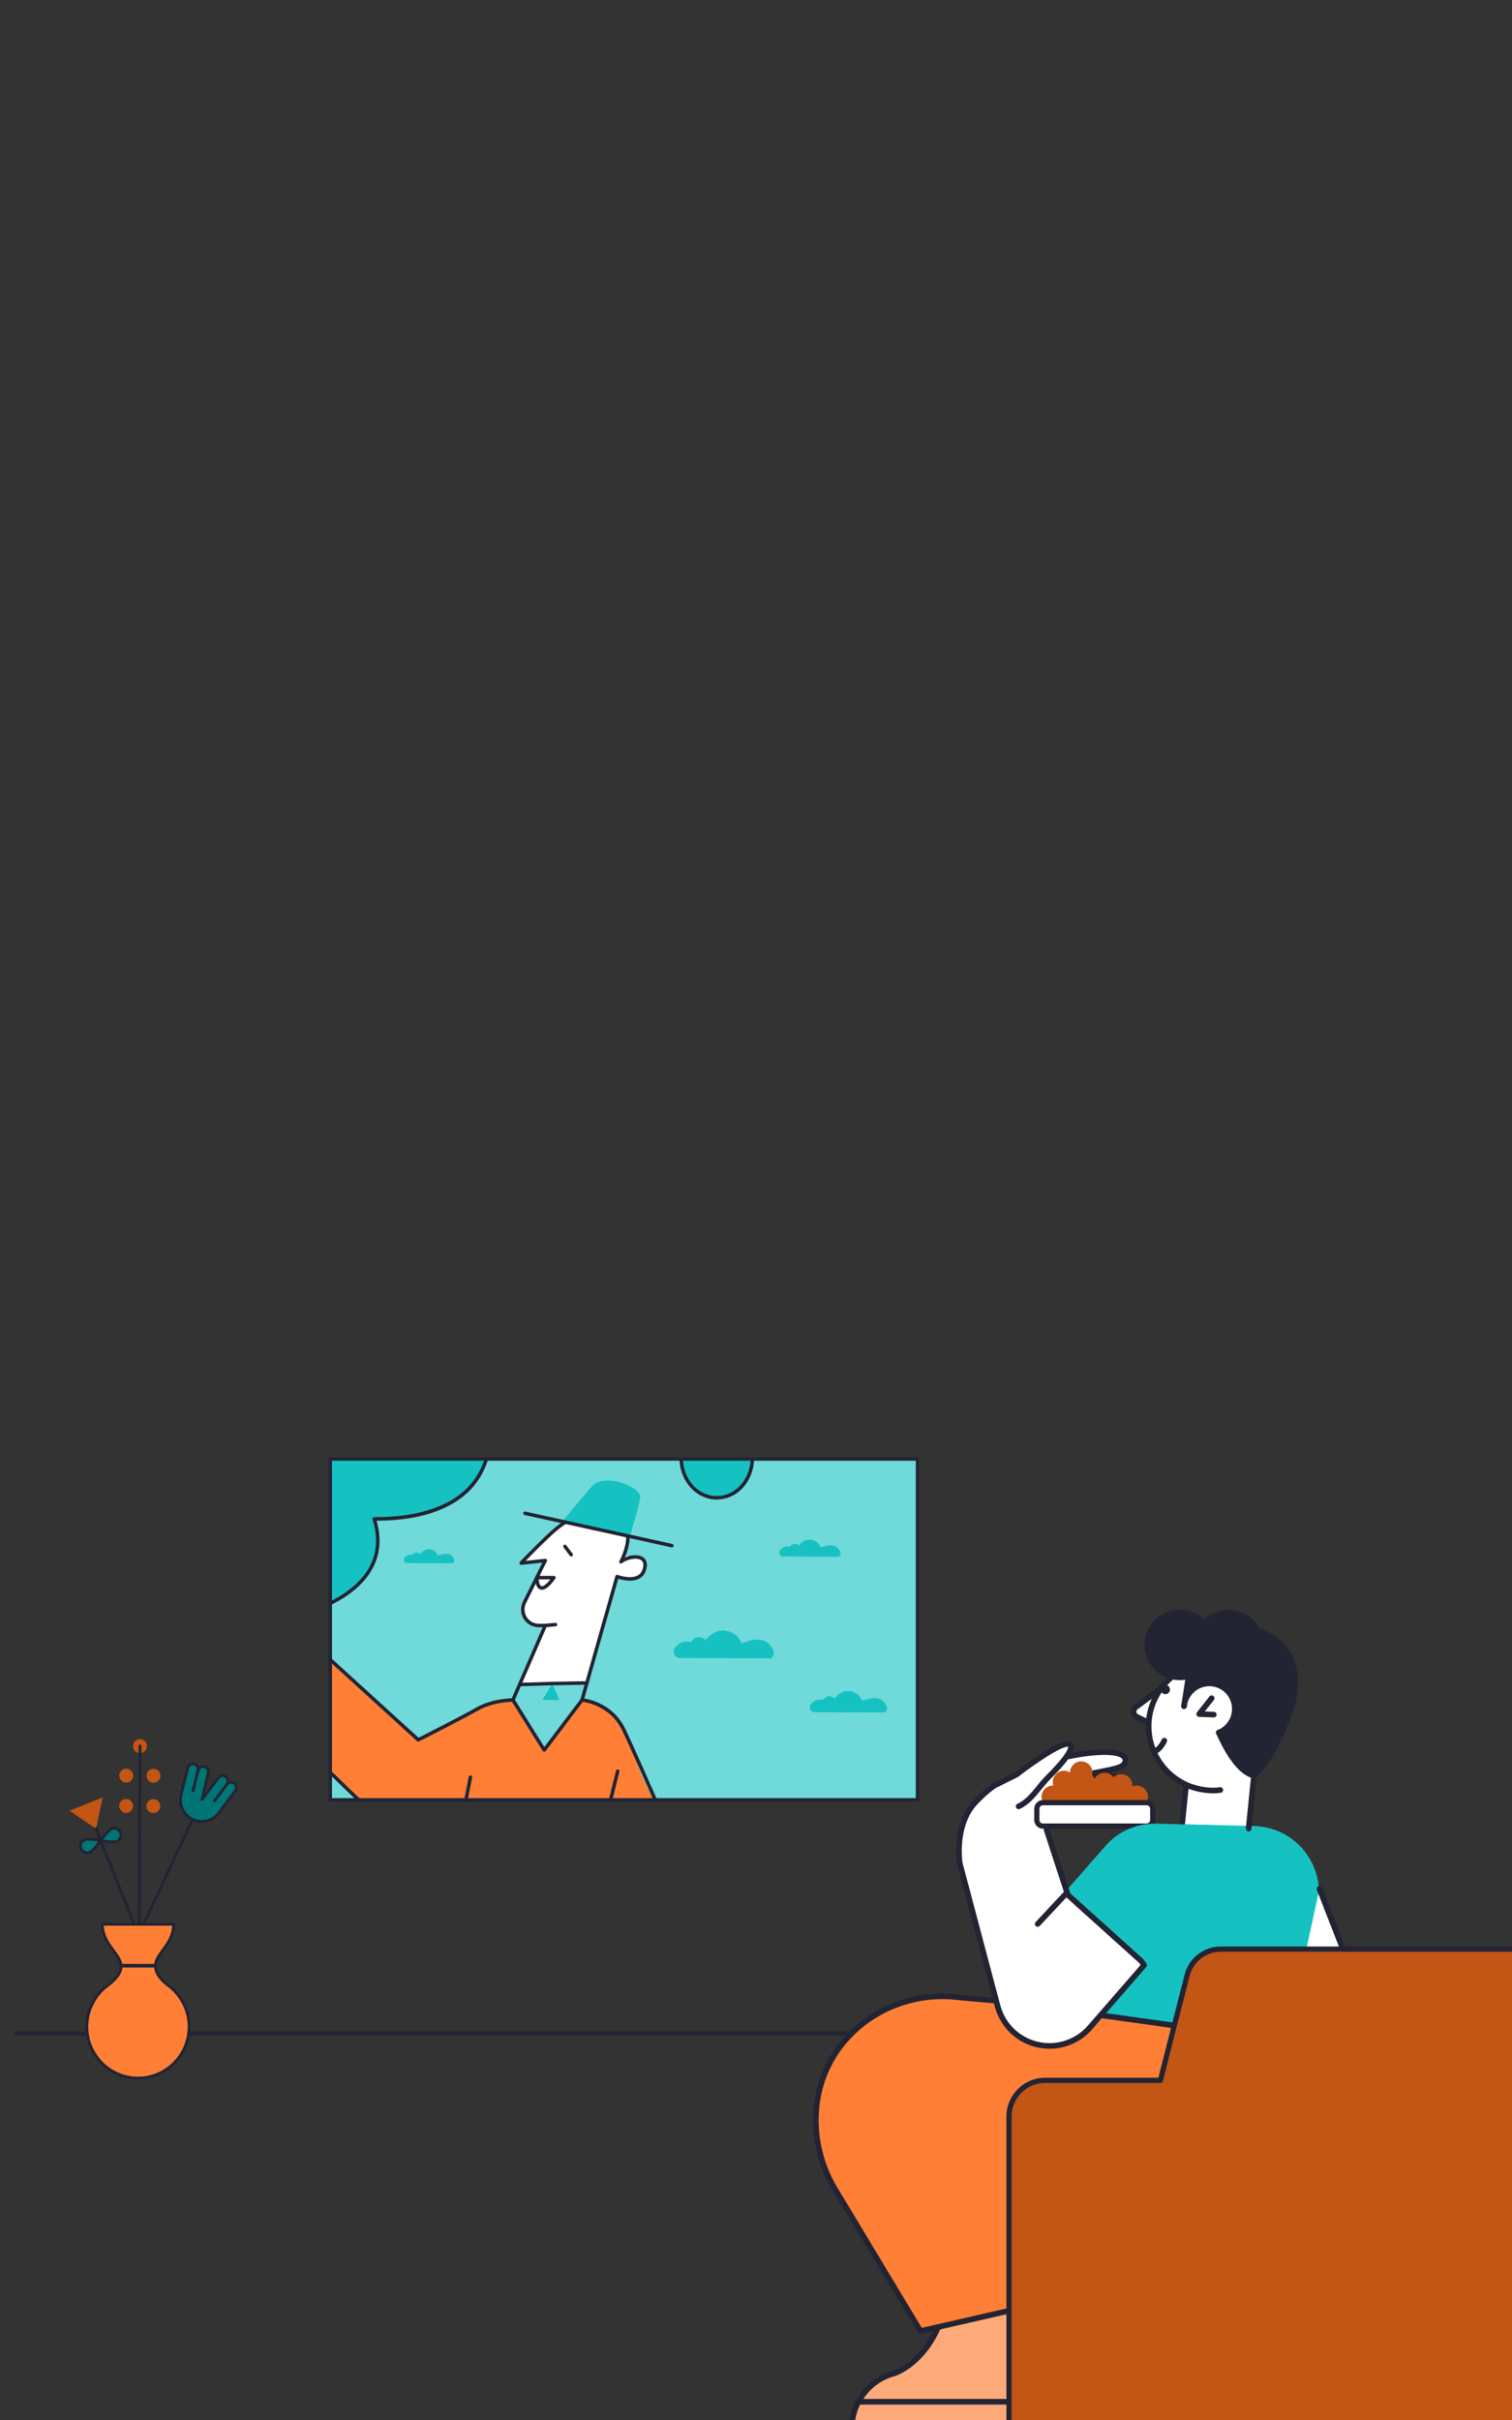 <?xml version="1.0" encoding="utf-8"?>
<!-- Generator: Adobe Illustrator 26.1.0, SVG Export Plug-In . SVG Version: 6.00 Build 0)  -->
<svg version="1.1" id="Layer_1" xmlns="http://www.w3.org/2000/svg" xmlns:xlink="http://www.w3.org/1999/xlink" x="0px" y="0px"
	 viewBox="0 0 2000 3200" style="enable-background:new 0 0 2000 3200;" xml:space="preserve">
<rect x="0" y="0" width="2000" height="3200" fill="#333333" stroke="none"/>
<style type="text/css">
	.st0{fill:#15C2C1;stroke:#70D9D9;stroke-width:17.809;stroke-miterlimit:10;}
	.st1{fill:#C35515;}
	.st2{fill:#FFFFFF;}
	.st3{fill:#222433;}
	.st4{fill:#FF7F36;}
	.st5{fill:none;}
	.st6{fill:#222433;stroke:#222433;stroke-width:2.269;stroke-miterlimit:10;}
	.st7{fill:#222433;stroke:#222433;stroke-width:1.047;stroke-miterlimit:10;}
	.st8{fill:#FDA979;}
	.st9{fill:#82B1FF;}
	.st10{fill:none;stroke:#70D9D9;stroke-width:17.809;stroke-miterlimit:10;}
	.st11{fill:#15C2C1;stroke:#70D9D9;stroke-width:15.652;stroke-miterlimit:10;}
	.st12{stroke:#222433;stroke-width:0.833;stroke-miterlimit:10;}
	.st13{fill:#15C2C1;stroke:#70D9D9;stroke-width:16.829;stroke-miterlimit:10;}
	.st14{fill:#70D9D9;}
	.st15{fill:#007575;}
	.st16{fill:#FF7F36;stroke:#FF7F36;stroke-miterlimit:10;}
	.st17{fill:#15C2C1;}
	.st18{fill:none;stroke:#5A38FD;stroke-width:111.905;stroke-miterlimit:10;}
	.st19{fill:none;stroke:#FF7F36;stroke-width:111.905;stroke-miterlimit:10;}
	.st20{fill:none;stroke:#FFFFFF;stroke-width:9.235;stroke-miterlimit:10;stroke-dasharray:23.088,36.94;}
	.st21{fill:none;stroke:#313341;stroke-width:3.831;stroke-miterlimit:10;}
	.st22{opacity:0.75;fill:#70D9D9;}
	.st23{fill:#5A38FD;}
	.st24{fill:none;stroke:#222433;stroke-width:8.504;stroke-miterlimit:10;stroke-dasharray:14.173,14.173;}
	.st25{fill:#7057FD;}
	.st26{fill:none;stroke:#222433;stroke-width:5.407;stroke-miterlimit:10;}
	.st27{fill:#222433;stroke:#222433;stroke-width:5.43;stroke-miterlimit:10;}
	.st28{fill:#2B292D;}
	.st29{fill:none;stroke:#C35515;stroke-width:9.91;stroke-miterlimit:10;}
	.st30{fill:none;stroke:#C35515;stroke-width:5.669;stroke-miterlimit:10;}
	.st31{fill:#C35515;stroke:#000000;stroke-miterlimit:10;}
	.st32{fill:#C35515;stroke:#000000;stroke-width:0.604;stroke-miterlimit:10;}
	.st33{fill:#15C2C1;stroke:#222433;stroke-width:6.164;stroke-miterlimit:10;}
	.st34{fill:#FFFFFF;stroke:#000000;stroke-width:6.164;stroke-miterlimit:10;}
	.st35{fill:none;stroke:#007575;stroke-width:6.164;stroke-miterlimit:10;}
	.st36{fill:none;stroke:#FFFFFF;stroke-width:14.173;stroke-miterlimit:10;stroke-dasharray:23.088,36.94;}
	.st37{fill-rule:evenodd;clip-rule:evenodd;fill:#FDA979;}
	.st38{fill-rule:evenodd;clip-rule:evenodd;fill:#FFFFFF;}
	.st39{fill-rule:evenodd;clip-rule:evenodd;fill:#007575;}
	.st40{fill:#606060;}
	.st41{fill:#222433;stroke:#222433;stroke-width:0.791;stroke-miterlimit:10;}
	.st42{fill-rule:evenodd;clip-rule:evenodd;fill:#FF7F36;}
	.st43{fill-rule:evenodd;clip-rule:evenodd;fill:#15C2C1;}
	.st44{fill:none;stroke:#FF7F36;stroke-width:11.339;stroke-miterlimit:10;}
	.st45{fill:none;stroke:#FF7F36;stroke-width:9.693;stroke-miterlimit:10;}
	.st46{opacity:0.44;fill:#FDA979;}
	.st47{fill:none;stroke:#70D9D9;stroke-width:8.504;stroke-miterlimit:10;stroke-dasharray:11.509,11.51;}
	.st48{opacity:0.75;fill:#007575;}
	.st49{clip-path:url(#SVGID_00000159453136649803080090000009768349139603040163_);}
	.st50{fill:none;stroke:#FF7F36;stroke-miterlimit:10;}
	.st51{clip-path:url(#SVGID_00000182489984877516006830000003803104643713477563_);}
	.st52{stroke:#70D9D9;stroke-width:8.504;stroke-miterlimit:10;}
	.st53{fill:#FDA979;stroke:#222433;stroke-width:17.008;stroke-miterlimit:10;}
	.st54{clip-path:url(#SVGID_00000062176227560724061380000007295173743820355486_);}
	.st55{fill:none;stroke:#222433;stroke-width:16.122;stroke-linecap:round;stroke-miterlimit:10;}
	.st56{clip-path:url(#SVGID_00000054255797046193661860000004085652993478937235_);fill:#15C2C1;}
	.st57{clip-path:url(#SVGID_00000054255797046193661860000004085652993478937235_);fill:#C35515;}
	
		.st58{clip-path:url(#SVGID_00000054255797046193661860000004085652993478937235_);fill:#15C2C1;stroke:#000000;stroke-width:8.275;stroke-miterlimit:10;}
	.st59{clip-path:url(#SVGID_00000054255797046193661860000004085652993478937235_);fill:#FF7F36;}
	
		.st60{clip-path:url(#SVGID_00000054255797046193661860000004085652993478937235_);fill:#15C2C1;stroke:#000000;stroke-width:8.504;stroke-miterlimit:10;}
	
		.st61{clip-path:url(#SVGID_00000054255797046193661860000004085652993478937235_);fill:none;stroke:#000000;stroke-width:8.504;stroke-miterlimit:10;}
	
		.st62{clip-path:url(#SVGID_00000054255797046193661860000004085652993478937235_);fill:#FFFFFF;stroke:#000000;stroke-width:8.504;stroke-miterlimit:10;}
	.st63{clip-path:url(#SVGID_00000054255797046193661860000004085652993478937235_);}
	.st64{fill:none;stroke:#000000;stroke-width:8.281;stroke-linecap:round;stroke-miterlimit:10;}
	
		.st65{clip-path:url(#SVGID_00000054255797046193661860000004085652993478937235_);fill:#FFFFFF;stroke:#000000;stroke-width:8.745;stroke-miterlimit:10;}
	.st66{clip-path:url(#SVGID_00000054255797046193661860000004085652993478937235_);fill:none;}
	.st67{clip-path:url(#SVGID_00000170991034008521883310000003393783925417637524_);}
	
		.st68{opacity:0.57;clip-path:url(#SVGID_00000170991034008521883310000003393783925417637524_);fill:none;stroke:#FFFFFF;stroke-width:32.706;stroke-linecap:round;stroke-miterlimit:10;}
	.st69{fill:#222433;stroke:#000000;stroke-width:7.087;stroke-miterlimit:10;}
	
		.st70{clip-path:url(#SVGID_00000170991034008521883310000003393783925417637524_);fill:#222433;stroke:#222433;stroke-width:163.17;stroke-miterlimit:10;}
	.st71{fill:none;stroke:#000000;stroke-width:7.087;stroke-miterlimit:10;}
	
		.st72{clip-path:url(#SVGID_00000170991034008521883310000003393783925417637524_);fill:#70D9D9;stroke:#000000;stroke-width:2.835;stroke-linecap:round;stroke-miterlimit:10;}
	.st73{clip-path:url(#SVGID_00000168115172244509062620000003759617222322879658_);}
	.st74{fill:none;stroke:#222433;stroke-width:5.669;stroke-linecap:round;stroke-miterlimit:10;}
	.st75{fill:none;stroke:#70D9D9;stroke-width:16.829;stroke-miterlimit:10;}
</style>
<g>
	<path class="st14" d="M901,2380.02H436.86v-450.8h776.79v450.8H901z"/>
	<path class="st17" d="M917.53,1930.51h-15.68c0,0,2.69,19.67,7.84,28.82s22.04,23.66,33.86,23.31c11.82-0.35,31.42-7.04,42.2-21.55
		c10.78-14.51,9.8-32.35,9.8-32.35L917.53,1930.51z"/>
	<path class="st17" d="M645.41,1929.22c0,0-16.66,41.67-45.67,55.59c-29.01,13.92-51.95,20.78-73.32,22.74
		c-21.37,1.96-31.17,0.78-31.17,0.78s6.45,22.48,4.71,37.81c-1.75,15.33-8.82,35.91-28.03,50.61
		c-19.21,14.7-35.06,23.31-35.06,23.31l0.55-189.75L645.41,1929.22z"/>
	<path class="st4" d="M438.69,2197.62l115.61,105.04c0,0,88.47-49.17,93.76-50.34c5.29-1.18,30.29-4.7,30.29-4.7l40.88,66.36
		l51.39-66.36c0,0,22.13,5.29,33.89,14.99c11.76,9.7,18.58,16.77,37.23,66.61c18.65,49.84,24.82,50.43,24.82,50.43H470.63
		l-35.44-37.37L438.69,2197.62z"/>
	<path class="st2" d="M840.09,2058.13c6.18,0.98,16.7,6.11,12.35,16.86s-12.88,12.17-19.11,13.44c-6.24,1.27-17.35-2.85-17.35-2.85
		l-41.24,142.19l-86.97-1.31l33.62-77.64l-18.62-1.48c0,0-13.23-11.01-11.76-16.97c1.47-5.96,30.38-66.25,30.38-66.25l-31.26,1.76
		c0,0,39.55-38.36,44.92-43.44c5.37-5.08,11.84-10.08,11.84-10.08l82.63,19.22c0,0,0.59,3.42,0.59,7.83s-4.84,18.72-4.84,18.72
		S833.92,2057.15,840.09,2058.13z"/>
	<path class="st3" d="M901,2382.34H436.86c-1.28,0-2.32-1.04-2.32-2.32v-450.8c0-1.28,1.04-2.32,2.32-2.32h776.79
		c1.28,0,2.32,1.04,2.32,2.32v450.8c0,1.28-1.04,2.32-2.32,2.32H901z M439.18,2377.7h772.16v-446.16H439.18V2377.7z"/>
	<path class="st17" d="M833.11,2031.58c0,0,13.7-44.87,13.73-52.67c0.04-12.98-47.59-31.96-63.73-13.64
		c-20.33,23.06-38.6,46.12-38.6,46.12L833.11,2031.58z M730.4,2226.13l-12.89,21.79h22.39L730.4,2226.13z"/>
	<g>
		<path class="st3" d="M808.06,2380.69c-1.28,0-2.32-1.04-2.32-2.32c0-0.19,0.02-0.38,0.07-0.56l9.02-36.29
			c0.29-1.25,1.54-2.02,2.78-1.73c1.25,0.29,2.02,1.54,1.73,2.79c-0.01,0.02-0.01,0.04-0.02,0.06l-9.02,36.29
			C810.05,2379.97,809.13,2380.69,808.06,2380.69L808.06,2380.69z M678.48,2250.25c-1.28,0-2.32-1.04-2.32-2.32
			c0-0.32,0.07-0.64,0.19-0.93l41.44-95.27h-5.18c-3.64,0-7.23-0.86-10.49-2.49c-5.59-2.81-9.76-7.63-11.73-13.58
			c-1.97-5.95-1.52-12.31,1.28-17.92l25.68-51.48l-27.77,2.99c-1.27,0.14-2.41-0.79-2.55-2.06c-0.07-0.67,0.15-1.33,0.6-1.82
			c0.13-0.14,13.45-14.62,35.54-35.62c9.27-8.82,16.3-14.48,23.51-18.93c1.08-0.68,2.51-0.35,3.19,0.73s0.35,2.52-0.73,3.2
			c-0.01,0.01-0.02,0.02-0.04,0.02c-6.92,4.27-13.72,9.75-22.75,18.34c-14.68,13.96-25.45,25.01-31.03,30.85l25.74-2.77
			c1.27-0.14,2.41,0.78,2.55,2.06c0.05,0.44-0.03,0.89-0.23,1.29l-27.57,55.28c-2.25,4.5-2.61,9.6-1.03,14.37
			c1.58,4.77,4.93,8.64,9.41,10.89c2.61,1.31,5.49,1.99,8.41,1.99h8.71c1.28,0,2.32,1.04,2.32,2.33c0,0.32-0.07,0.63-0.19,0.92
			l-42.85,98.51C680.23,2249.7,679.4,2250.25,678.48,2250.25L678.48,2250.25z M769.9,2250.25c-1.28,0-2.32-1.04-2.32-2.32
			c0-0.22,0.03-0.43,0.09-0.64l46.32-163.24c0.35-1.23,1.63-1.95,2.86-1.6c0.06,0.02,0.13,0.04,0.19,0.06
			c0.15,0.06,15.7,5.82,25.69,1.1c3.48-1.65,5.82-4.33,7.14-8.2c2.02-5.91,1.42-10.04-1.76-12.28c-5.88-4.14-18.82-1.31-25.29,3.9
			c-1,0.8-2.45,0.64-3.26-0.35c-0.59-0.74-0.68-1.76-0.22-2.58c0.09-0.17,9.37-17.16,8.93-33.03c-0.04-1.28,0.97-2.35,2.25-2.39
			c1.27-0.04,2.34,0.96,2.38,2.24c0,0.01,0,0.01,0,0.02c0.3,10.76-3.35,21.65-6.22,28.47c8.02-3.49,18.09-4.29,24.09-0.07
			c2.86,2.01,7.11,6.97,3.49,17.58c-1.73,5.05-4.94,8.72-9.56,10.9c-9.3,4.39-21.74,1.41-26.9-0.17l-45.66,160.91
			C771.84,2249.56,770.93,2250.25,769.9,2250.25L769.9,2250.25z"/>
		<path class="st3" d="M721.33,2151.73c-1.28,0-2.31-1.05-2.31-2.33c0-1.2,0.92-2.2,2.11-2.3l13.45-1.18
			c1.27-0.12,2.41,0.81,2.53,2.08s-0.81,2.41-2.08,2.54c-0.02,0-0.03,0-0.05,0l-13.45,1.18
			C721.46,2151.72,721.4,2151.73,721.33,2151.73L721.33,2151.73z M888.74,2046.15c-0.17,0-0.33-0.02-0.5-0.05l-194.26-42.78
			c-1.25-0.28-2.03-1.53-1.75-2.78c0.28-1.24,1.5-2.02,2.74-1.76l194.26,42.78c1.25,0.28,2.04,1.52,1.76,2.77
			C890.76,2045.39,889.82,2046.14,888.74,2046.15L888.74,2046.15z M719.83,2316.4c-0.8,0-1.54-0.41-1.96-1.09l-41.35-66.15
			c-0.69-1.08-0.37-2.52,0.71-3.21c1.08-0.69,2.51-0.37,3.2,0.71c0.01,0.01,0.01,0.02,0.02,0.03l39.57,63.3l48.04-63.47
			c0.78-1.01,2.24-1.2,3.25-0.41c1,0.77,1.19,2.21,0.44,3.22l-50.06,66.15C721.23,2316.06,720.55,2316.4,719.83,2316.4z
			 M687.37,2229.79c-1.28,0-2.32-1.03-2.32-2.31c0-1.26,1-2.3,2.26-2.33l45.35-1.34l42.01-0.69c1.28-0.02,2.33,1,2.35,2.28
			c0,0,0,0,0,0c0.02,1.28-1,2.34-2.28,2.36l-41.98,0.69l-45.32,1.34L687.37,2229.79L687.37,2229.79z M755.58,2058.13
			c-0.73,0-1.41-0.34-1.85-0.92l-8.33-11.07c-0.77-1.02-0.57-2.48,0.45-3.25s2.47-0.57,3.24,0.46l8.33,11.07
			c0.77,1.02,0.57,2.48-0.45,3.25C756.57,2057.97,756.08,2058.13,755.58,2058.13L755.58,2058.13z M716.81,2102.18
			c-0.73,0-1.46-0.12-2.16-0.35c-6.73-2.21-6.92-14.35-6.92-15.73c0-1.28,1.04-2.32,2.32-2.32h22.67c1.28,0,2.32,1.04,2.32,2.32
			c0,0.5-0.16,0.98-0.45,1.38C727.29,2097.42,721.57,2102.18,716.81,2102.18L716.81,2102.18z M712.48,2088.43
			c0.35,3.83,1.53,8.31,3.62,8.99c0.92,0.3,4.31,0.4,11.92-8.99H712.48z"/>
		<path class="st3" d="M553.26,2302.91c-0.56,0-1.12-0.21-1.56-0.6l-109.72-99.87l-6.68-6.08c-0.95-0.86-1.02-2.33-0.16-3.28
			s2.32-1.02,3.27-0.16l115.22,104.87c9.17-4.64,59.98-30.45,76.73-40.1c20.73-11.95,47.01-12.09,48.12-12.09
			c1.28,0,2.32,1.04,2.32,2.32c0,1.28-1.04,2.32-2.32,2.32c-0.26,0-26.17,0.15-45.81,11.47c-18.45,10.64-77.78,40.64-78.37,40.94
			C553.98,2302.83,553.62,2302.91,553.26,2302.91L553.26,2302.91z M866.77,2382.34c-0.92,0-1.75-0.54-2.12-1.39
			c-0.3-0.69-30.54-69.55-41.31-92.12c-17.01-35.65-53.25-38.57-53.61-38.59c-1.27-0.09-2.24-1.2-2.15-2.47
			c0.09-1.28,1.19-2.24,2.46-2.16c0.4,0.03,9.98,0.72,21.89,6.14c10.99,5,26.08,15.14,35.59,35.08
			c10.8,22.64,41.06,91.56,41.37,92.25c0.52,1.17-0.02,2.54-1.19,3.06C867.41,2382.27,867.09,2382.34,866.77,2382.34L866.77,2382.34
			z M474.35,2382.34c-0.6,0-1.17-0.23-1.6-0.65l-37.49-36.13c-0.92-0.89-0.95-2.36-0.06-3.28c0.89-0.92,2.35-0.95,3.27-0.06
			l37.49,36.13c0.92,0.89,0.95,2.36,0.07,3.28C475.59,2382.08,474.98,2382.34,474.35,2382.34L474.35,2382.34z M616.36,2382.34
			c-1.28,0-2.32-1.04-2.32-2.32c0-0.15,0.01-0.3,0.04-0.45l5.91-30.08c0.25-1.26,1.46-2.08,2.72-1.83c1.25,0.25,2.07,1.47,1.82,2.73
			l0,0l-5.91,30.08C618.42,2381.56,617.47,2382.34,616.36,2382.34L616.36,2382.34z M436.86,2122.45c-1.28,0-2.32-1.03-2.32-2.32
			c0-0.89,0.5-1.7,1.3-2.09c36.08-17.81,75.24-51.14,56.91-108.84c-0.39-1.22,0.28-2.53,1.5-2.92c0.23-0.07,0.47-0.11,0.71-0.11
			h0.16c100.59,0,134.84-41.93,145.85-77.1c0.38-1.22,1.68-1.9,2.9-1.52c1.22,0.38,1.9,1.69,1.52,2.91
			c-10.69,34.15-36.07,57.84-75.42,70.4c-29,9.26-57.53,9.9-71.89,9.95c7.45,25.83,4.36,49.26-9.18,69.68
			c-10.82,16.31-27.98,30.34-51.01,41.71C437.56,2122.37,437.21,2122.45,436.86,2122.45z M948.13,1982.87
			c-13,0-25.28-5.59-34.56-15.74c-9.2-10.06-14.48-23.5-14.84-37.86c-0.03-1.28,0.98-2.35,2.26-2.38c1.27-0.04,2.34,0.97,2.37,2.25
			c0,0,0,0.01,0,0.01c0.7,27.52,20.37,49.07,44.78,49.07c22.01,0,40.58-17.74,44.16-42.19c0.33-2.27,0.53-4.58,0.58-6.87
			c0.03-1.28,1.09-2.29,2.37-2.27c1.28,0.03,2.29,1.09,2.26,2.37c-0.06,2.49-0.27,4.98-0.63,7.44
			C992.96,1963.46,972.46,1982.87,948.13,1982.87L948.13,1982.87z"/>
	</g>
	<path class="st17" d="M1021.66,2179.87c-9.18-17.77-30.21-10.99-38.05-7.68c-1.59,0.67-3.39-0.07-4.09-1.65
		c-1.62-3.64-5.45-9.63-13.82-12.74c-15.63-5.81-26.98,4.18-32.49,10.91c-2.09-2.38-5.15-3.9-8.57-3.9c-4.47,0-8.33,2.58-10.2,6.33
		c-6.49-1.18-14.09-1-19.7,5.67c-0.08,0.09-0.2,0.14-0.29,0.21c-6.55,4.92-2.98,15.38,5.22,15.41l120.07,0.42
		C1019.73,2192.86,1026.65,2189.54,1021.66,2179.87z"/>
	<path class="st17" d="M1110.64,2050.52c-5.61-10.85-18.45-6.71-23.24-4.69c-0.97,0.41-2.07-0.04-2.5-1.01
		c-0.99-2.22-3.33-5.88-8.44-7.78c-9.55-3.55-16.47,2.55-19.84,6.66c-1.28-1.46-3.15-2.38-5.24-2.38c-2.73,0-5.09,1.58-6.23,3.86
		c-3.96-0.72-8.6-0.61-12.03,3.46c-0.05,0.06-0.12,0.09-0.18,0.13c-4,3.01-1.82,9.4,3.19,9.41l73.33,0.25
		C1109.46,2058.45,1113.69,2056.42,1110.64,2050.52z"/>
	<path class="st17" d="M600.02,2060.56c-4.64-8.98-15.26-5.55-19.22-3.88c-0.8,0.34-1.71-0.04-2.07-0.83
		c-0.82-1.84-2.75-4.87-6.98-6.44c-7.9-2.94-13.63,2.11-16.42,5.51c-1.06-1.2-2.6-1.97-4.33-1.97c-2.26,0-4.21,1.3-5.15,3.2
		c-3.28-0.59-7.12-0.5-9.95,2.87c-0.04,0.05-0.1,0.07-0.15,0.11c-3.31,2.49-1.5,7.77,2.64,7.79l60.67,0.21
		C599.05,2067.12,602.55,2065.44,600.02,2060.56z"/>
	<path class="st17" d="M1171.82,2254.41c-7.07-13.67-23.24-8.46-29.28-5.91c-1.22,0.52-2.61-0.05-3.15-1.27
		c-1.25-2.8-4.2-7.41-10.64-9.81c-12.03-4.47-20.76,3.22-25,8.4c-1.61-1.84-3.96-3-6.6-3c-3.44,0-6.41,1.98-7.85,4.87
		c-5-0.9-10.84-0.77-15.16,4.37c-0.06,0.07-0.15,0.11-0.22,0.16c-5.04,3.79-2.29,11.84,4.02,11.86l92.4,0.32
		C1170.33,2264.41,1175.66,2261.85,1171.82,2254.41z"/>
</g>
<line class="st26" x1="1155.37" y1="2688.85" x2="19.84" y2="2688.85"/>
<g transform="translate(1056.0 463.0) rotate(0.0 90.0 185.5) translate(0.0 0.0) scale(0.511 0.513)">
	<g>
		<g>
			<g>
				<ellipse class="st1" cx="-1704.07" cy="3598.29" rx="17.99" ry="18.07"/>
			</g>
			<g>
				<ellipse class="st1" cx="-1669.23" cy="3674.7" rx="17.99" ry="18.07"/>
			</g>
			<g>
				<ellipse class="st1" cx="-1739.69" cy="3674.34" rx="17.99" ry="18.07"/>
			</g>
			<g>
				<ellipse class="st1" cx="-1669.63" cy="3752.95" rx="17.99" ry="18.07"/>
			</g>
			<g>
				<ellipse class="st1" cx="-1740.08" cy="3752.59" rx="17.99" ry="18.07"/>
			</g>
		</g>
	</g>
	<path class="st3" d="M-1695.1,4061.1c-2.05,0-3.71-1.66-3.71-3.71c0-0.55,0.12-1.09,0.35-1.58l135.51-287.89
		c0.87-1.85,3.08-2.65,4.94-1.78c1.85,0.87,2.65,3.08,1.78,4.94l-135.51,287.89C-1692.35,4060.27-1693.66,4061.11-1695.1,4061.1z"/>
	<path class="st15" d="M-1459.95,3694.1c-6.1-4.59-14.77-3.38-19.37,2.72c4.78-5.96,3.82-14.67-2.14-19.44
		c-5.96-4.78-14.66-3.82-19.44,2.14c-0.17,0.22-0.34,0.43-0.5,0.66l-42.26,55.84l16.5-68.04c2.01-7.37-2.33-14.97-9.7-16.99
		s-14.97,2.33-16.99,9.7c-0.06,0.23-0.12,0.47-0.17,0.71c2.01-7.37-2.33-14.97-9.7-16.99c-7.37-2.01-14.97,2.33-16.99,9.7
		c-0.06,0.23-0.12,0.47-0.17,0.71l-2.19,8.94l-14.85,60.35c-5.22,21.33,2.59,43.74,19.93,57.2l-0.11,0.14
		c6.3,4.64,13.44,8.01,21.03,9.9v-0.17c21.4,4.92,43.69-3.21,56.91-20.73l37.4-49.63l5.54-7.36
		C-1452.63,3707.35-1453.86,3698.69-1459.95,3694.1z"/>
	<path class="st3" d="M-1544.63,3796.3c-4.02,0-8.08-0.41-12.1-1.25c-0.41,0.04-0.82,0-1.22-0.1c-8.06-2-15.65-5.57-22.34-10.51
		c-0.34-0.25-0.64-0.56-0.88-0.92c-17.83-14.42-25.81-37.95-20.34-60.29l17.04-69.29c0.06-0.27,0.12-0.54,0.2-0.8
		c2.55-9.33,12.21-14.85,21.54-12.3c4.52,1.23,8.29,4.16,10.61,8.22c0.28,0.49,0.53,0.99,0.76,1.5c0.68-0.53,1.4-1.02,2.16-1.45
		c4.07-2.32,8.8-2.92,13.32-1.69s8.29,4.16,10.61,8.22c2.32,4.07,2.92,8.8,1.69,13.32l-12.27,50.59l31.49-41.61
		c0.13-0.19,0.34-0.47,0.56-0.74c6.05-7.55,17.11-8.77,24.66-2.72c4.31,3.45,6.55,8.54,6.57,13.67c4.98-1.25,10.46-0.34,14.86,2.98
		l0,0c7.71,5.81,9.26,16.82,3.47,24.54l-42.94,57C-1508.55,3787.73-1526.25,3796.3-1544.63,3796.3L-1544.63,3796.3z
		 M-1557.06,3787.46c0.28,0,0.56,0.03,0.83,0.09c19.94,4.58,40.79-3.01,53.11-19.35l42.94-56.99c3.34-4.45,2.44-10.8-2-14.15
		c-4.37-3.28-10.56-2.5-13.97,1.72c-0.09,0.12-0.18,0.24-0.28,0.36c-1.28,1.6-3.61,1.86-5.22,0.58c-1.57-1.26-1.86-3.54-0.64-5.14
		c0.09-0.12,0.18-0.24,0.28-0.36c3.25-4.34,2.48-10.53-1.78-13.95c-4.35-3.49-10.74-2.79-14.23,1.57c-0.13,0.16-0.25,0.32-0.36,0.48
		l-42.33,55.94c-1.24,1.63-3.56,1.96-5.2,0.72c-1.18-0.89-1.72-2.4-1.37-3.83l16.5-68.04c0.74-2.71,0.39-5.44-0.95-7.79
		c-1.34-2.35-3.51-4.03-6.12-4.74c-2.59-0.71-5.36-0.36-7.68,0.97c-2.31,1.31-4,3.48-4.72,6.03c-0.06,0.27-0.13,0.53-0.2,0.8
		c-0.53,1.98-2.56,3.16-4.54,2.63c-1.92-0.51-3.1-2.45-2.66-4.39c0.06-0.27,0.12-0.53,0.19-0.79c0.51-2.42,0.11-4.94-1.12-7.08
		c-1.33-2.34-3.53-4.04-6.12-4.74c-5.38-1.47-10.96,1.71-12.43,7.1c-0.05,0.17-0.09,0.34-0.13,0.52l-2.21,9.04l-14.85,60.35
		c-4.86,19.88,2.44,40.83,18.6,53.39c0.27,0.21,0.51,0.46,0.71,0.73c5.38,3.81,11.39,6.64,17.76,8.36L-1557.06,3787.46
		L-1557.06,3787.46z"/>
	<path class="st3" d="M-1566.74,3716.79c-2.05,0-3.71-1.66-3.71-3.71c0-0.3,0.04-0.6,0.11-0.89l12.94-52.79
		c0.49-1.99,2.5-3.21,4.49-2.72c1.99,0.49,3.21,2.5,2.72,4.49l0,0l-12.94,52.79C-1563.54,3715.62-1565.03,3716.79-1566.74,3716.79z
		 M-1511.35,3743.06c-2.05,0-3.71-1.66-3.71-3.71c0-0.8,0.26-1.59,0.75-2.23l32.7-43.41c1.25-1.62,3.58-1.92,5.21-0.67
		c1.6,1.23,1.92,3.51,0.72,5.14l-32.7,43.41C-1509.09,3742.52-1510.19,3743.06-1511.35,3743.06L-1511.35,3743.06z M-1718.87,4061.1
		c-1.52,0-2.88-0.92-3.44-2.33l-107.29-266.33c-0.77-1.9,0.15-4.06,2.06-4.83c1.9-0.77,4.06,0.15,4.83,2.06l107.29,266.33
		c0.77,1.9-0.15,4.06-2.05,4.83C-1717.92,4061.01-1718.39,4061.1-1718.87,4061.1z"/>
	<path class="st15" d="M-1834.06,3872.07c9.06-3.64,28.24-30.42,28.24-30.42s-32.38-6.02-41.44-2.39c-9.06,3.64-13.45,13.94-9.8,23
		C-1853.42,3871.33-1843.12,3875.71-1834.06,3872.07z"/>
	<path class="st3" d="M-1840.66,3877.07c-2.85,0-5.69-0.58-8.39-1.72c-5.23-2.21-9.36-6.42-11.46-11.7
		c-4.4-10.94,0.92-23.43,11.86-27.83c9.79-3.93,40.09,1.55,43.51,2.18c2.02,0.37,3.35,2.31,2.97,4.33c-0.1,0.53-0.32,1.04-0.63,1.48
		c-2.03,2.83-20.1,27.78-29.88,31.7C-1835.21,3876.54-1837.92,3877.07-1840.66,3877.07z M-1838.06,3841.8
		c-3.43,0-6.21,0.27-7.81,0.91c-7.14,2.87-10.62,11.03-7.74,18.17c1.37,3.44,4.07,6.19,7.48,7.64c3.41,1.46,7.26,1.5,10.69,0.11l0,0
		c5-2.01,15.6-14.49,23.06-24.34C-1820.65,3842.98-1830.82,3841.8-1838.06,3841.8L-1838.06,3841.8z"/>
	<path class="st15" d="M-1764.38,3844.05c-9.06,3.64-41.43-2.4-41.43-2.4s19.18-26.77,28.23-30.41c9.06-3.64,19.36,0.74,23,9.8
		C-1750.93,3830.1-1755.32,3840.4-1764.38,3844.05z"/>
	<path class="st3" d="M-1773.94,3848.9c-12.76,0-30.02-3.13-32.56-3.6c-2.01-0.37-3.34-2.31-2.97-4.32c0.1-0.54,0.32-1.04,0.63-1.49
		c2.03-2.83,20.09-27.76,29.87-31.69c5.3-2.13,11.11-2.07,16.37,0.17c5.26,2.24,9.33,6.39,11.46,11.7
		c4.4,10.94-0.92,23.43-11.86,27.83l0,0C-1765.54,3848.51-1769.46,3848.9-1773.94,3848.9z M-1764.38,3844.05h0.01H-1764.38z
		 M-1799.25,3839.01c12.2,1.93,28.49,3.6,33.49,1.6c7.15-2.88,10.62-11.03,7.74-18.17c-1.39-3.46-4.05-6.17-7.48-7.64
		c-3.43-1.46-7.23-1.5-10.69-0.11C-1781.2,3816.69-1791.79,3829.17-1799.25,3839.01z"/>
	<path class="st1" d="M-1886.62,3764.82l63.84,43.3c1.78,1.2,4.19,0.72,5.39-1.06c0.27-0.41,0.47-0.86,0.57-1.34l16.08-75.4
		L-1886.62,3764.82z"/>
	<path class="st4" d="M-1664.13,4163.76c0.93-31.87,47.05-54.73,47.05-106.36h-184.62c0,50.72,45.77,75.09,48.37,106.12
		L-1664.13,4163.76z"/>
	<path class="st3" d="M-1664.13,4167.47L-1664.13,4167.47l-89.2-0.24c-1.93,0-3.53-1.48-3.69-3.4c-1.01-12.11-9.4-23.42-19.1-36.51
		c-13.72-18.51-29.28-39.49-29.28-69.92c0-2.05,1.66-3.71,3.71-3.71h184.62c2.05,0,3.71,1.66,3.71,3.71
		c0,30.4-15.1,50.89-28.42,68.98c-9.8,13.3-18.26,24.79-18.63,37.49C-1660.48,4165.87-1662.12,4167.47-1664.13,4167.47z
		 M-1750.06,4159.81l82.51,0.23c1.71-13.51,10.51-25.47,19.79-38.06c12.08-16.4,25.7-34.88,26.89-60.87h-177.02
		c1.23,26.05,15.28,44.99,27.73,61.79C-1761.01,4135.24-1752.33,4146.95-1750.06,4159.81z"/>
	<path class="st4" d="M-1576.97,4321.77c-0.04,73.11-59.34,132.34-132.45,132.3c-73.11-0.04-132.34-59.34-132.3-132.45
		c0.02-43.25,21.18-83.77,56.66-108.51c25.09-19.95,32.88-35.44,31.73-49.48l89.19,0.13c-0.4,13.61,6.4,30.26,30.47,49.41
		C-1598.12,4237.91-1576.95,4278.47-1576.97,4321.77z"/>
	<path class="st3" d="M-1709.34,4457.78h-0.08c-75.04-0.04-136.05-61.12-136.01-136.16c0.02-44.39,21.76-86.06,58.15-111.48
		c21.8-17.36,31.41-32.04,30.25-46.21c-0.09-1.03,0.27-2.06,0.97-2.82c0.7-0.76,1.7-1.22,2.73-1.19l89.19,0.13
		c2.05,0,3.71,1.67,3.71,3.72c0,0.03,0,0.07,0,0.1c-0.44,15.07,9.31,30.66,28.98,46.33c36.45,25.43,58.2,67.13,58.18,111.57
		C-1573.3,4396.78-1634.34,4457.78-1709.34,4457.78z M-1749.52,4167.34c-0.48,15.53-11.15,31.12-33.22,48.67
		c-0.06,0.05-0.12,0.1-0.19,0.14c-34.46,24.03-55.05,63.45-55.07,105.47c-0.04,70.94,57.65,128.69,128.59,128.73h0.07
		c70.91,0,128.62-57.67,128.66-128.59c0.02-42.06-20.57-81.52-55.09-105.55c-0.07-0.05-0.13-0.09-0.19-0.14
		c-20.09-15.98-30.77-32.32-31.81-48.61L-1749.52,4167.34z M-1576.97,4321.77h0.01H-1576.97z"/>
	<path class="st3" d="M-1665.53,4168.94h-87.7c-2.05,0-3.71-1.66-3.71-3.71c0-2.05,1.66-3.71,3.71-3.71h87.7
		c2.05,0,3.71,1.66,3.71,3.71C-1661.82,4167.28-1663.48,4168.94-1665.53,4168.94z M-1706.25,4060.81h-0.02
		c-2.05-0.01-3.7-1.68-3.69-3.73l0,0l2.18-458.8c0.01-2.05,1.68-3.65,3.73-3.69c2.05,0.01,3.7,1.68,3.69,3.73l0,0l-2.18,458.8
		C-1702.55,4059.16-1704.21,4060.81-1706.25,4060.81L-1706.25,4060.81z"/>
</g>
<path class="st2" d="M1638.3,2232.66c9.76-35.88-59.39-20.59-63.04-22.78c-18.61-11.16-56.33,32.47-55.52,81.16
	c0.55,32.8,17.24,54.9,50.55,70.13l-4.96,55.8l86.86,2.48l8.69-91.77L1638.3,2232.66z M1440.93,3052.24l-93.98-214.88l228.31,34.72
	l2.48,16.12l65.45,140.77L1440.93,3052.24z"/>
<path class="st3" d="M1440.92,3055.96c-1.48,0-2.82-0.88-3.41-2.23l-93.98-214.88c-0.82-1.88,0.04-4.08,1.92-4.9
	c0.64-0.28,1.36-0.38,2.05-0.27l228.31,34.72c1.61,0.24,2.87,1.51,3.12,3.11l2.4,15.6l65.23,140.29c0.87,1.86,0.06,4.08-1.81,4.94
	c-0.36,0.17-0.75,0.28-1.14,0.32l-202.26,23.27C1441.21,3055.95,1441.07,3055.96,1440.92,3055.96L1440.92,3055.96z M1353.06,2842.05
	l90.17,206.18l194.41-22.36l-63.28-136.1c-0.15-0.32-0.25-0.66-0.3-1l-2.07-13.42L1353.06,2842.05z"/>
<path class="st17" d="M1689.31,2420.81c-4.1-1.62-8.31-2.94-12.6-3.95c-5.87-1.38-11.87-2.14-17.91-2.29
	c-22.42-0.54-134.4-3.25-137.41-3.02c-1.99,0.15-4,0.38-5.99,0.67c-19.57,2.81-37.61,12.2-51.12,26.63l-62.73,71.13
	c-0.67,0.73-1.47,2.78-0.73,3.45l104.04,94.85l-46.22,54.23c0,0,101.75,19.84,127.8,22.32c24.82,0,58.32,21.08,58.32,21.08
	l50.87,65.72l47.35-252.08C1751.12,2478.03,1728.6,2436.58,1689.31,2420.81L1689.31,2420.81z"/>
<path class="st2" d="M1745.25,2497.58l70.25,180.27c15.2,38.18-3.45,81.45-41.66,96.64c0,0,0,0,0,0c-1.75,0.7-3.53,1.33-5.34,1.89
	L1677,2813.8"/>
<path class="st3" d="M1677.01,2817.52c-2.06,0-3.72-1.66-3.72-3.72c0-1.51,0.91-2.87,2.31-3.45l91.5-37.43
	c0.1-0.04,0.2-0.08,0.3-0.11c1.71-0.53,3.4-1.13,5.06-1.79c36.26-14.46,53.97-55.53,39.58-91.8l-70.26-180.29
	c-0.73-1.92,0.23-4.07,2.15-4.8c1.9-0.73,4.04,0.21,4.79,2.1l70.25,180.27c15.89,40.09-3.68,85.46-43.75,101.44
	c-1.79,0.71-3.6,1.36-5.44,1.93l-91.37,37.37C1677.97,2817.42,1677.49,2817.52,1677.01,2817.52z"/>
<path class="st2" d="M1535.75,2232.66l-34.08,25.24c-2.99,3.07-2.93,7.99,0.14,10.98c0.6,0.58,1.28,1.06,2.03,1.42l14.62,7.09"/>
<path class="st3" d="M1518.45,2281.11c-0.56,0-1.12-0.13-1.62-0.37l-14.62-7.09c-5.71-2.77-8.09-9.64-5.32-15.35
	c0.54-1.11,1.25-2.12,2.11-3c0.14-0.14,0.29-0.27,0.45-0.39l34.08-25.24c1.65-1.22,3.98-0.88,5.21,0.78
	c1.22,1.65,0.88,3.98-0.78,5.2l-33.8,25.03c-1.46,1.69-1.27,4.24,0.43,5.7c0.27,0.23,0.56,0.42,0.88,0.57l14.62,7.09
	c1.85,0.9,2.62,3.12,1.73,4.97C1521.18,2280.3,1519.88,2281.11,1518.45,2281.11L1518.45,2281.11z M1651.6,2421.7
	c-0.12,0-0.25-0.01-0.38-0.02c-2.05-0.21-3.54-2.03-3.33-4.07l7.09-70.06c0.24-2.04,2.09-3.5,4.13-3.26c1.99,0.24,3.44,2,3.27,4
	l-7.09,70.06C1655.11,2420.25,1653.51,2421.7,1651.6,2421.7z"/>
<path class="st3" d="M1563.3,2419.58c-0.12,0-0.25,0-0.38-0.02c-2.05-0.21-3.54-2.03-3.33-4.08c0,0,0,0,0,0l5.39-53.32
	c-24.67-12.23-42.28-35.2-47.69-62.19c-0.01-0.06-0.02-0.12-0.03-0.19c-6.33-32.17,5.69-65.2,31.22-85.79
	c1.59-1.31,3.93-1.08,5.24,0.5c1.31,1.58,1.08,3.93-0.5,5.24c-0.02,0.02-0.04,0.03-0.06,0.05c-23.44,18.91-34.44,49.26-28.55,78.78
	c0.01,0.06,0.02,0.12,0.03,0.18c5.18,25.48,22.22,46.96,45.86,57.81c1.45,0.66,2.31,2.17,2.15,3.76l-5.65,55.93
	C1566.81,2418.13,1565.21,2419.58,1563.3,2419.58z"/>
<path class="st3" d="M1612.13,2291.03c8.59,19.24,26.15,52.46,46.48,56.88c0,0,29.67-24.54,50.69-95.04
	c8.02-26.9,8.96-78.54-45.66-96.31c-10.36-21.32-36.05-30.21-57.38-19.85c-5.07,2.46-9.61,5.9-13.36,10.12
	c-15.62-17.83-42.75-19.63-60.59-4.02c-17.84,15.61-19.64,42.73-4.02,60.56c10.93,12.47,28.07,17.54,44.03,13.02l-4.53,29.08
	l20.67-17.37l23.74,2.41l18.07,13.06l-0.26,32.52L1612.13,2291.03z"/>
<path class="st3" d="M1658.61,2351.63c-0.27,0-0.53-0.03-0.79-0.09c-20.81-4.53-38.18-34.59-49.09-59c-0.84-1.88,0-4.08,1.88-4.91
	s4.08,0,4.92,1.88c13.6,30.43,28.81,50.02,42.06,54.28c5.96-5.78,30.3-32.14,48.13-91.98c2.16-7.24,19.3-71.37-43.25-91.71
	c-0.96-0.31-1.75-1-2.19-1.91c-9.46-19.47-32.93-27.59-52.41-18.13c-4.64,2.25-8.78,5.39-12.2,9.24c-1.36,1.54-3.72,1.68-5.26,0.31
	c-0.12-0.1-0.23-0.21-0.33-0.33c-14.27-16.29-39.04-17.94-55.34-3.68c-16.3,14.26-17.95,39.02-3.68,55.31
	c9.98,11.4,25.64,16.03,40.22,11.89c1.98-0.56,4.04,0.59,4.6,2.57c0.15,0.52,0.18,1.06,0.1,1.59l-6.12,39.27
	c-0.32,2.03-2.22,3.42-4.25,3.1s-3.42-2.22-3.11-4.25l5.28-33.9c-25.46,3.98-49.34-13.42-53.32-38.87
	c-3.98-25.45,13.43-49.31,38.89-53.29c14.41-2.25,29.04,2.35,39.55,12.45c18.7-17.72,48.23-16.94,65.96,1.75
	c2.92,3.08,5.41,6.55,7.4,10.3c24.2,8.29,40.52,24.41,47.26,46.7c6.98,23.09,1.86,45.26-0.66,53.72
	c-21.09,70.77-50.63,95.81-51.88,96.85C1660.32,2351.33,1659.48,2351.63,1658.61,2351.63L1658.61,2351.63z"/>
<path class="st3" d="M1612.14,2294.76c-2.06,0-3.72-1.66-3.73-3.72c0-1.53,0.93-2.9,2.35-3.46c15.41-6.12,22.93-23.56,16.81-38.96
	c-6.12-15.4-23.58-22.92-38.98-16.8c-10.39,4.13-17.63,13.69-18.77,24.8c-0.21,2.04-2.03,3.53-4.08,3.33s-3.54-2.03-3.33-4.08l0,0
	c2.12-20.57,20.52-35.53,41.1-33.41s35.55,20.51,33.43,41.07c-1.43,13.88-10.46,25.81-23.43,30.96
	C1613.07,2294.67,1612.61,2294.76,1612.14,2294.76L1612.14,2294.76z"/>
<path class="st3" d="M1605.45,2270.99h-0.15l-19.26-0.77c-2.05-0.08-3.65-1.81-3.57-3.87c0.03-0.79,0.31-1.54,0.8-2.16l16.54-20.94
	c1.27-1.61,3.61-1.89,5.23-0.61c1.61,1.27,1.89,3.61,0.62,5.23l-12.01,15.21l11.96,0.48c2.06,0.04,3.69,1.74,3.65,3.79
	C1609.2,2269.4,1607.5,2271.04,1605.45,2270.99L1605.45,2270.99z"/>
<path class="st3" d="M1669,3200h-7.52l-14.76-98.85c-22.86,4.32-31.98,54.99-33.59,75.04c-0.16,1.93-1.77,3.42-3.71,3.42h-159.88
	c-2.06,0-3.72-1.66-3.72-3.72c0-1.96,1.52-3.58,3.46-3.71c0.08-0.01,0.17-0.01,0.26-0.01h156.5c1.71-15.75,10.63-78.76,43.84-78.76
	c1.85,0,3.41,1.35,3.68,3.18L1669,3200z"/>
<path class="st8" d="M1451.22,3200H1338.1h-6.87h-203.78c1.3-8.38,3.99-16.53,8.01-24.1c10-18.8,27.48-32.51,48.12-37.76
	c0,0,36.09-12.18,57.16-60.58l90.49-20.96l6.87-1.59l101.4-23.48l4.54,65.6l5.24,75.05l0.52,7.43L1451.22,3200z"/>
<g>
	<path class="st3" d="M1244.23,3078.86c-0.03,0.06-0.05,0.12-0.08,0.17c-21.48,49.35-57.84,62.11-59.37,62.63
		c-0.1,0.03-0.19,0.06-0.28,0.08c-17.56,4.47-32.7,15.38-42.51,30.42c-1.17,1.77-2.25,3.59-3.25,5.47
		c-0.35,0.65-0.68,1.31-1.01,1.97c-3.17,6.46-5.37,13.33-6.51,20.39h-7.55c1.32-8.88,4.13-17.52,8.35-25.55
		c0.06-0.15,0.14-0.3,0.23-0.44c10.49-19.59,28.71-33.88,50.25-39.43c2.12-0.78,35.29-13.62,54.83-58.5
		c0.77-1.91,2.94-2.83,4.84-2.05C1244.08,3074.8,1245,3076.97,1244.23,3078.86z"/>
	<path class="st3" d="M1454.96,3200h-7.46l-6.91-98.97l-0.25-3.65l-0.26-3.79l-4.29-61.81c-0.14-2.05,1.4-3.83,3.46-3.97
		c2.05-0.14,3.82,1.41,3.97,3.46l4.53,65.48c0,0.04,0.01,0.08,0.01,0.12L1454.96,3200z"/>
	<path class="st3" d="M1541.7,2298.36c-1.85-0.88-4.07-0.09-4.95,1.77c-1.32,2.89-6.22,11.36-11.29,12.28
		c-1.77,0.32-3.06,1.87-3.06,3.66c0,2.06,1.66,3.72,3.72,3.72c0.23,0.01,0.45-0.02,0.68-0.06c9.81-1.78,16.05-15.03,16.73-16.54
		C1544.32,2301.36,1543.52,2299.23,1541.7,2298.36z M1617.85,2366.4c-0.31-2.03-2.2-3.43-4.23-3.12c-12.8,1.93-28.2-0.42-43.37-6.61
		c-0.02-0.01-0.05-0.02-0.08-0.03c-1.91-0.76-4.07,0.18-4.83,2.09c-0.75,1.91,0.18,4.07,2.1,4.83c11.74,4.95,24.33,7.6,37.08,7.81
		c3.42,0.01,6.83-0.24,10.21-0.73C1616.76,2370.33,1618.16,2368.43,1617.85,2366.4z M1447.76,3096.86c0-0.04-0.01-0.08-0.01-0.12
		c-0.19-1.87-1.78-3.34-3.71-3.34c-1.35,0-2.67,0.06-3.96,0.18c-40.43,3.72-55.28,63.92-58.3,78.58h-246.32
		c-1.37,0-2.57,0.74-3.21,1.84c-0.09,0.14-0.17,0.29-0.23,0.44c-0.19,0.45-0.29,0.93-0.29,1.44c0,2.06,1.67,3.72,3.73,3.72h249.4
		c1.81,0,3.36-1.3,3.67-3.09c0.13-0.73,12.78-71.53,52.06-75.49c1.12-0.11,2.28-0.17,3.45-0.17c2.06,0,3.73-1.67,3.73-3.73
		C1447.77,3097.04,1447.77,3096.96,1447.76,3096.86z"/>
	<ellipse class="st3" cx="1541.51" cy="2234.16" rx="6.07" ry="6.06"/>
</g>
<path class="st4" d="M1591.39,2683.59l-277.19-38.39l-44.01-3.85c-64.67-8.9-128.6,19.18-164.13,72.16
	c-15.76,23.52-24.94,50.83-26.6,79.09c-2.17,36.06,6.73,71.93,25.5,102.8l112.56,187l233.02-53.42l-72.55-141.99
	c54.94,10.54,211.26,14.84,211.54,14.84c59.96,0,108.57-48.58,108.57-108.51C1698.1,2734.1,1652.19,2688.55,1591.39,2683.59
	L1591.39,2683.59z M1337.03,2879.52c8.79,1.23,21.74,3.78,37.57,6.82L1337.03,2879.52z"/>
<path class="st3" d="M1217.52,3086.13c-1.31,0-2.52-0.68-3.19-1.8l-112.56-187c-19.21-31.51-28.29-68.14-26.01-104.97
	c1.68-28.92,11.08-56.86,27.22-80.92c17.98-26.71,43.21-47.74,72.73-60.62c29.81-13.07,62.66-17.63,94.91-13.17l43.92,3.84
	c0.06,0,0.12,0.01,0.19,0.02l277.08,38.38c63.76,5.25,110.02,52.95,110.02,113.45c-0.07,61.95-50.3,112.16-112.29,112.23
	c-1.29,0-144.66-4.04-204.83-13.62l69.16,135.35c0.93,1.83,0.21,4.07-1.62,5c-0.27,0.14-0.56,0.24-0.86,0.31l-233.02,53.42
	C1218.09,3086.1,1217.8,3086.13,1217.52,3086.13L1217.52,3086.13z M1246.73,2643.46c-54.94,0-107.23,26.86-137.58,72.12
	c-15.4,22.97-24.37,49.65-25.97,77.26c-2.18,35.31,6.54,70.44,24.97,100.65l111.17,184.7l225.74-51.75l-69.71-136.44
	c-0.47,0.1-0.95,0.1-1.41,0.01l-37.57-6.82c-2.02-0.36-3.37-2.29-3.01-4.32c0.35-1.97,2.21-3.32,4.19-3.03
	c8.01,1.12,19.1,3.26,33.13,5.97l4.63,0.89c0.59,0.11,1.14,0.37,1.61,0.74c0.58-0.17,1.19-0.21,1.78-0.09
	c53.99,10.36,209.39,14.74,210.91,14.78c57.85-0.1,104.72-46.97,104.77-104.79c0-56.56-43.44-101.16-103.29-106.04
	c-0.07,0-0.14-0.01-0.21-0.02l-277.09-38.39l-43.92-3.84c-0.06,0-0.12-0.01-0.18-0.02
	C1262.07,2643.98,1254.4,2643.46,1246.73,2643.46L1246.73,2643.46z"/>
<path class="st2" d="M1347.42,2388.61c16.49-7.49,25.64-25.02,40.05-39.38c19.96-19.93,30.88-34.52,28.98-40.76
	c-4.33-14.3-72.12,38.26-72.12,38.26c-9.7,4.73-19.38,9.52-29.02,14.37c-13.03,8.76-25.78,22.85-25.78,22.85
	c-22.23,23.89-21.98,61.56-20.39,77.28c0.09,1.11,0.27,2.22,0.53,3.3l50,188.53c10.3,37.81,49.32,60.12,87.15,49.83
	c13.34-3.63,25.34-11.08,34.51-21.43l72.12-82.93l-3.96-5.45l-97-87.38l-28.13-86.21l0.81-3.05c9.34-6.99,19.19-11.08,40.41-7.07
	c15.73,2.99,38.74,9.79,41.26-4.78c1.67-10.06-24.86-19.13-44.24-26.41c29.99-1.82,69.11-4.22,69.2-17.43
	c0.09-13.21-28.52-14-67.31-11.36c42.07-10.06,65.64-9.76,64.13-22.44c-1.67-14.14-42.5-11.38-77.53-4"/>
<path class="st3" d="M1388.08,2709.08c-33.67-0.05-63.15-22.59-72-55.06l-50-188.55c-0.32-1.27-0.53-2.57-0.64-3.88
	c-1.23-12.1-3.33-53.66,21.36-80.19c0.5-0.55,13.18-14.49,26.43-23.4c0.13-0.09,0.26-0.16,0.4-0.23
	c8.27-4.17,18.98-9.48,28.72-14.22c2.18-1.68,15.6-11.94,30.16-21.65c29.53-19.7,38.42-20.6,42.87-19.18
	c2.24,0.67,3.98,2.43,4.63,4.68c0.68,2.22,0.71,5.27-1.77,10.34c27.42-5.1,57.95-7.25,69.11,0.77c2.74,1.83,4.55,4.75,4.99,8.01
	c1.29,10.86-9.19,14.46-27.35,18.22c13.95,0.76,22.31,3.15,26.76,7.33c2.45,2.23,3.83,5.39,3.79,8.7
	c-0.09,13.33-22.35,17.44-55.61,19.97c17.43,6.85,32.28,14.33,30.6,24.46c-0.51,3.67-2.55,6.95-5.6,9.04
	c-7.95,5.41-21.93,2.51-34.26-0.05c-1.99-0.41-3.93-0.82-5.77-1.17c-18.59-3.51-27.68-0.65-36.45,5.64l-0.19,0.72l27.47,84.21
	l96.26,86.72c0.19,0.17,0.37,0.37,0.52,0.58l3.96,5.45c1.02,1.4,0.94,3.32-0.2,4.63l-72.12,82.94
	c-13.11,14.89-31.63,23.91-51.43,25.06C1391.17,2709.04,1389.63,2709.08,1388.08,2709.08L1388.08,2709.08z M1317.19,2364.3
	c-12.42,8.41-24.79,21.99-24.91,22.13c-22.59,24.28-20.59,63.09-19.44,74.4c0.07,0.92,0.22,1.83,0.43,2.73l50,188.53
	c9.78,35.82,46.76,56.95,82.61,47.18c12.63-3.44,23.98-10.5,32.67-20.29l70.16-80.67l-1.99-2.74l-96.71-87.12
	c-0.48-0.44-0.84-0.99-1.05-1.61l-28.13-86.21c-0.22-0.68-0.24-1.41-0.06-2.11l0.81-3.05c0.21-0.81,0.69-1.52,1.36-2.03
	c10.5-7.85,21.41-11.89,43.33-7.75c1.88,0.36,3.86,0.77,5.89,1.19c10.34,2.15,23.21,4.82,28.55,1.18c1.37-0.96,2.27-2.47,2.45-4.13
	c0.13-0.81-0.21-3.93-10.44-9.37c-7.62-4.05-18.01-7.92-27.16-11.34c-1.45-0.54-2.88-1.07-4.27-1.6c-1.92-0.73-2.89-2.87-2.16-4.8
	c0.52-1.37,1.79-2.3,3.25-2.4c15.01-0.91,32.03-1.95,45.37-4.39c18.84-3.45,20.33-8.03,20.34-9.35c0.03-1.24-0.5-2.42-1.45-3.22
	c-8.53-8.02-47.29-5.38-61.89-4.39c-2.05,0.14-3.82-1.42-3.96-3.47c-0.12-1.81,1.08-3.44,2.84-3.86
	c11.61-2.78,21.62-4.73,30.45-6.45c21.3-4.16,31.51-6.4,30.85-11.93c-0.18-1.19-0.89-2.24-1.94-2.84
	c-8.27-5.93-36.39-5.18-70.17,1.84c-4.59,6.29-11.76,14.53-22.74,25.49c-4.56,4.69-8.88,9.61-12.95,14.74
	c-8.45,10.31-16.44,20.06-28.2,25.4c-1.87,0.85-4.08,0.02-4.93-1.86c-0.85-1.87-0.02-4.08,1.86-4.93
	c10.17-4.62,17.63-13.71,25.52-23.34c4.22-5.32,8.71-10.43,13.44-15.3c27.58-27.54,28.28-35.42,28.09-36.84
	c-1.27-0.23-8.4-0.21-35.7,17.95c-15.84,10.53-30.47,21.85-30.62,21.97c-0.2,0.16-0.42,0.29-0.65,0.4
	C1336.34,2354.75,1326.75,2359.5,1317.19,2364.3z"/>
<path class="st3" d="M1372.62,2547.81c-2.06,0-3.72-1.67-3.72-3.72c0-0.94,0.36-1.85,1-2.54l38.85-41.55
	c1.4-1.5,3.76-1.58,5.26-0.18c1.5,1.4,1.58,3.76,0.18,5.26l-38.85,41.55C1374.63,2547.39,1373.65,2547.81,1372.62,2547.81
	L1372.62,2547.81z"/>
<path class="st2" d="M1516.69,2414.68l-0.26,14.01"/>
<path class="st3" d="M1516.43,2432.16l-0.07,0c-1.89-0.04-3.4-1.62-3.36-3.53l0,0l0.26-14.01c0.04-1.92,1.6-3.44,3.49-3.4
	s3.4,1.62,3.36,3.53l-0.26,14.01C1519.83,2430.64,1518.3,2432.16,1516.43,2432.16z"/>
<g>
	<g>
		<path class="st1" d="M1407.41,2376.09c0,1.88-0.34,3.69-0.97,5.34c-0.09,0.27-0.19,0.53-0.32,0.79h-27.13
			c-0.86-1.93-1.3-4.01-1.29-6.13c0-8.3,6.65-15.03,14.86-15.03c0.24,0,0.48,0.01,0.72,0.02c6.03,0.29,11.12,4.22,13.17,9.66
			c0.09,0.23,0.18,0.47,0.25,0.72C1407.16,2372.92,1407.41,2374.48,1407.41,2376.09z"/>
		<path class="st1" d="M1435.18,2376.09c0,1.87-0.34,3.68-0.96,5.33c-0.1,0.27-0.21,0.53-0.33,0.8h-27.13
			c-0.13-0.25-0.23-0.52-0.32-0.79c-0.65-1.7-0.97-3.52-0.97-5.34c0-1.63,0.25-3.19,0.73-4.66c0.07-0.23,0.15-0.46,0.24-0.68
			c1.99-5.31,6.87-9.17,12.69-9.63c0.4-0.05,0.8-0.06,1.2-0.06c0.41,0,0.81,0.01,1.21,0.06c5.82,0.46,10.7,4.34,12.69,9.64
			c0.08,0.22,0.16,0.45,0.23,0.67C1434.93,2372.9,1435.18,2374.46,1435.18,2376.09z"/>
		<path class="st1" d="M1462.96,2376.09c0,1.87-0.34,3.68-0.96,5.33c-0.1,0.27-0.22,0.53-0.33,0.8h-27.13
			c-0.11-0.27-0.23-0.53-0.32-0.8c-0.63-1.65-0.97-3.46-0.97-5.33c0-1.61,0.25-3.17,0.72-4.62c0.07-0.23,0.16-0.47,0.25-0.71
			c1.91-5.13,6.53-8.91,12.09-9.58c0.35-0.05,0.71-0.08,1.07-0.09c0.24-0.01,0.48-0.02,0.72-0.02c6.35,0,11.77,4.03,13.9,9.7
			c0.39,1.04,0.67,2.15,0.82,3.29C1462.92,2374.72,1462.96,2375.39,1462.96,2376.09z"/>
		<path class="st1" d="M1490.75,2376.09c0,1.88-0.34,3.69-0.97,5.34c-0.09,0.27-0.19,0.53-0.32,0.79h-27.13
			c-0.13-0.27-0.23-0.53-0.32-0.8c-0.87-2.31-1.16-4.8-0.85-7.25c0.15-1.19,0.42-2.32,0.85-3.41c1.2-3.23,3.47-5.92,6.38-7.64
			c2.17-1.29,4.69-2.03,7.38-2.06h0.13c6.34,0,11.76,4.02,13.89,9.69c0.4,1.04,0.67,2.14,0.82,3.28
			C1490.7,2374.7,1490.75,2375.39,1490.75,2376.09z"/>
		<path class="st1" d="M1518.52,2376.09c0,2.18-0.46,4.25-1.29,6.13h-27.13c-0.13-0.25-0.23-0.52-0.32-0.79
			c-0.65-1.7-0.97-3.52-0.97-5.34c0-0.39,0.01-0.79,0.06-1.17c0.1-1.46,0.41-2.87,0.91-4.17c1.44-3.84,4.39-6.92,8.11-8.52
			c1.77-0.75,3.73-1.17,5.77-1.17C1511.87,2361.06,1518.52,2367.79,1518.52,2376.09z"/>
		<ellipse class="st1" cx="1483.09" cy="2361.06" rx="14.86" ry="15.03"/>
		<ellipse class="st1" cx="1461.03" cy="2359.14" rx="14.86" ry="15.03"/>
		<ellipse class="st1" cx="1407.41" cy="2356.46" rx="14.86" ry="15.03"/>
		<ellipse class="st1" cx="1433.25" cy="2356.46" rx="14.86" ry="15.03"/>
		<ellipse class="st1" cx="1430.18" cy="2344.11" rx="14.86" ry="15.03"/>
	</g>
</g>
<path class="st2" d="M1379.53,2383.68h137.16c4.45,0,8.06,3.65,8.06,8.15l0,0v14.69c0,4.5-3.61,8.15-8.06,8.15l0,0h-137.16
	c-4.45,0-8.06-3.65-8.06-8.15l0,0v-14.69C1371.47,2387.33,1375.08,2383.68,1379.53,2383.68z"/>
<path class="st3" d="M1516.69,2418.14h-137.16c-6.33,0-11.49-5.21-11.49-11.62v-14.69c0-6.41,5.15-11.62,11.49-11.62h137.16
	c6.33,0,11.49,5.21,11.49,11.62v14.69C1528.17,2412.93,1523.02,2418.14,1516.69,2418.14z M1379.53,2387.15
	c-2.55,0-4.63,2.1-4.63,4.68v14.69c0,2.58,2.07,4.68,4.63,4.68h137.16c2.55,0,4.63-2.1,4.63-4.68v-14.69c0-2.58-2.07-4.68-4.63-4.68
	H1379.53z"/>
<path class="st1" d="M1367.35,2905.18c-18.06-0.01-32.69-14.66-32.69-32.73v-73.71c0.01-26.44,21.43-47.86,47.85-47.86h152.37
	l35.32-138.84c5.2-20.43,23.58-34.73,44.65-34.72h118.43c15.96,0-41.4,308.89-41.4,308.89c-2.85,11.16-12.89,18.97-24.4,18.97"/>
<rect x="1662.39" y="2580.76" class="st1" width="337.61" height="320.99"/>
<rect x="1333.86" y="2867.31" class="st1" width="666.14" height="332.69"/>
<g>
	<path class="st3" d="M2000,2573.89v6.87h-385.16c-19.5-0.01-36.51,13.23-41.31,32.13l-35.31,138.85c-0.39,1.52-1.76,2.59-3.33,2.59
		h-152.38c-11.86,0-23.01,4.61-31.39,13c-8.39,8.39-13.02,19.55-13.02,31.42V3200h-6.87v-401.24c0.01-13.72,5.34-26.6,15.03-36.29
		c9.68-9.68,22.56-15.02,36.25-15.02h149.71l34.66-136.25c5.57-21.96,25.32-37.32,47.96-37.31H2000z"/>
</g>
<path class="st17" d="M1600.28,2413.17c-37.02-0.86-77.1-1.76-78.89-1.62c-1.99,0.15-4,0.38-5.99,0.67
	c-19.57,2.81-37.61,12.2-51.12,26.63l-24.15,27.38l127.1-5.62C1567.23,2460.61,1625.7,2413.77,1600.28,2413.17z"/>
<polyline class="st5" points="1127.45,3200 1023.47,3200 1023.47,3366.42 1572.68,3493.38 1572.68,3326.96 1669,3200 1661.48,3200 
	1451.22,3200 1338.1,3200 1331.23,3200 1331.23,3218.06 "/>
</svg>
